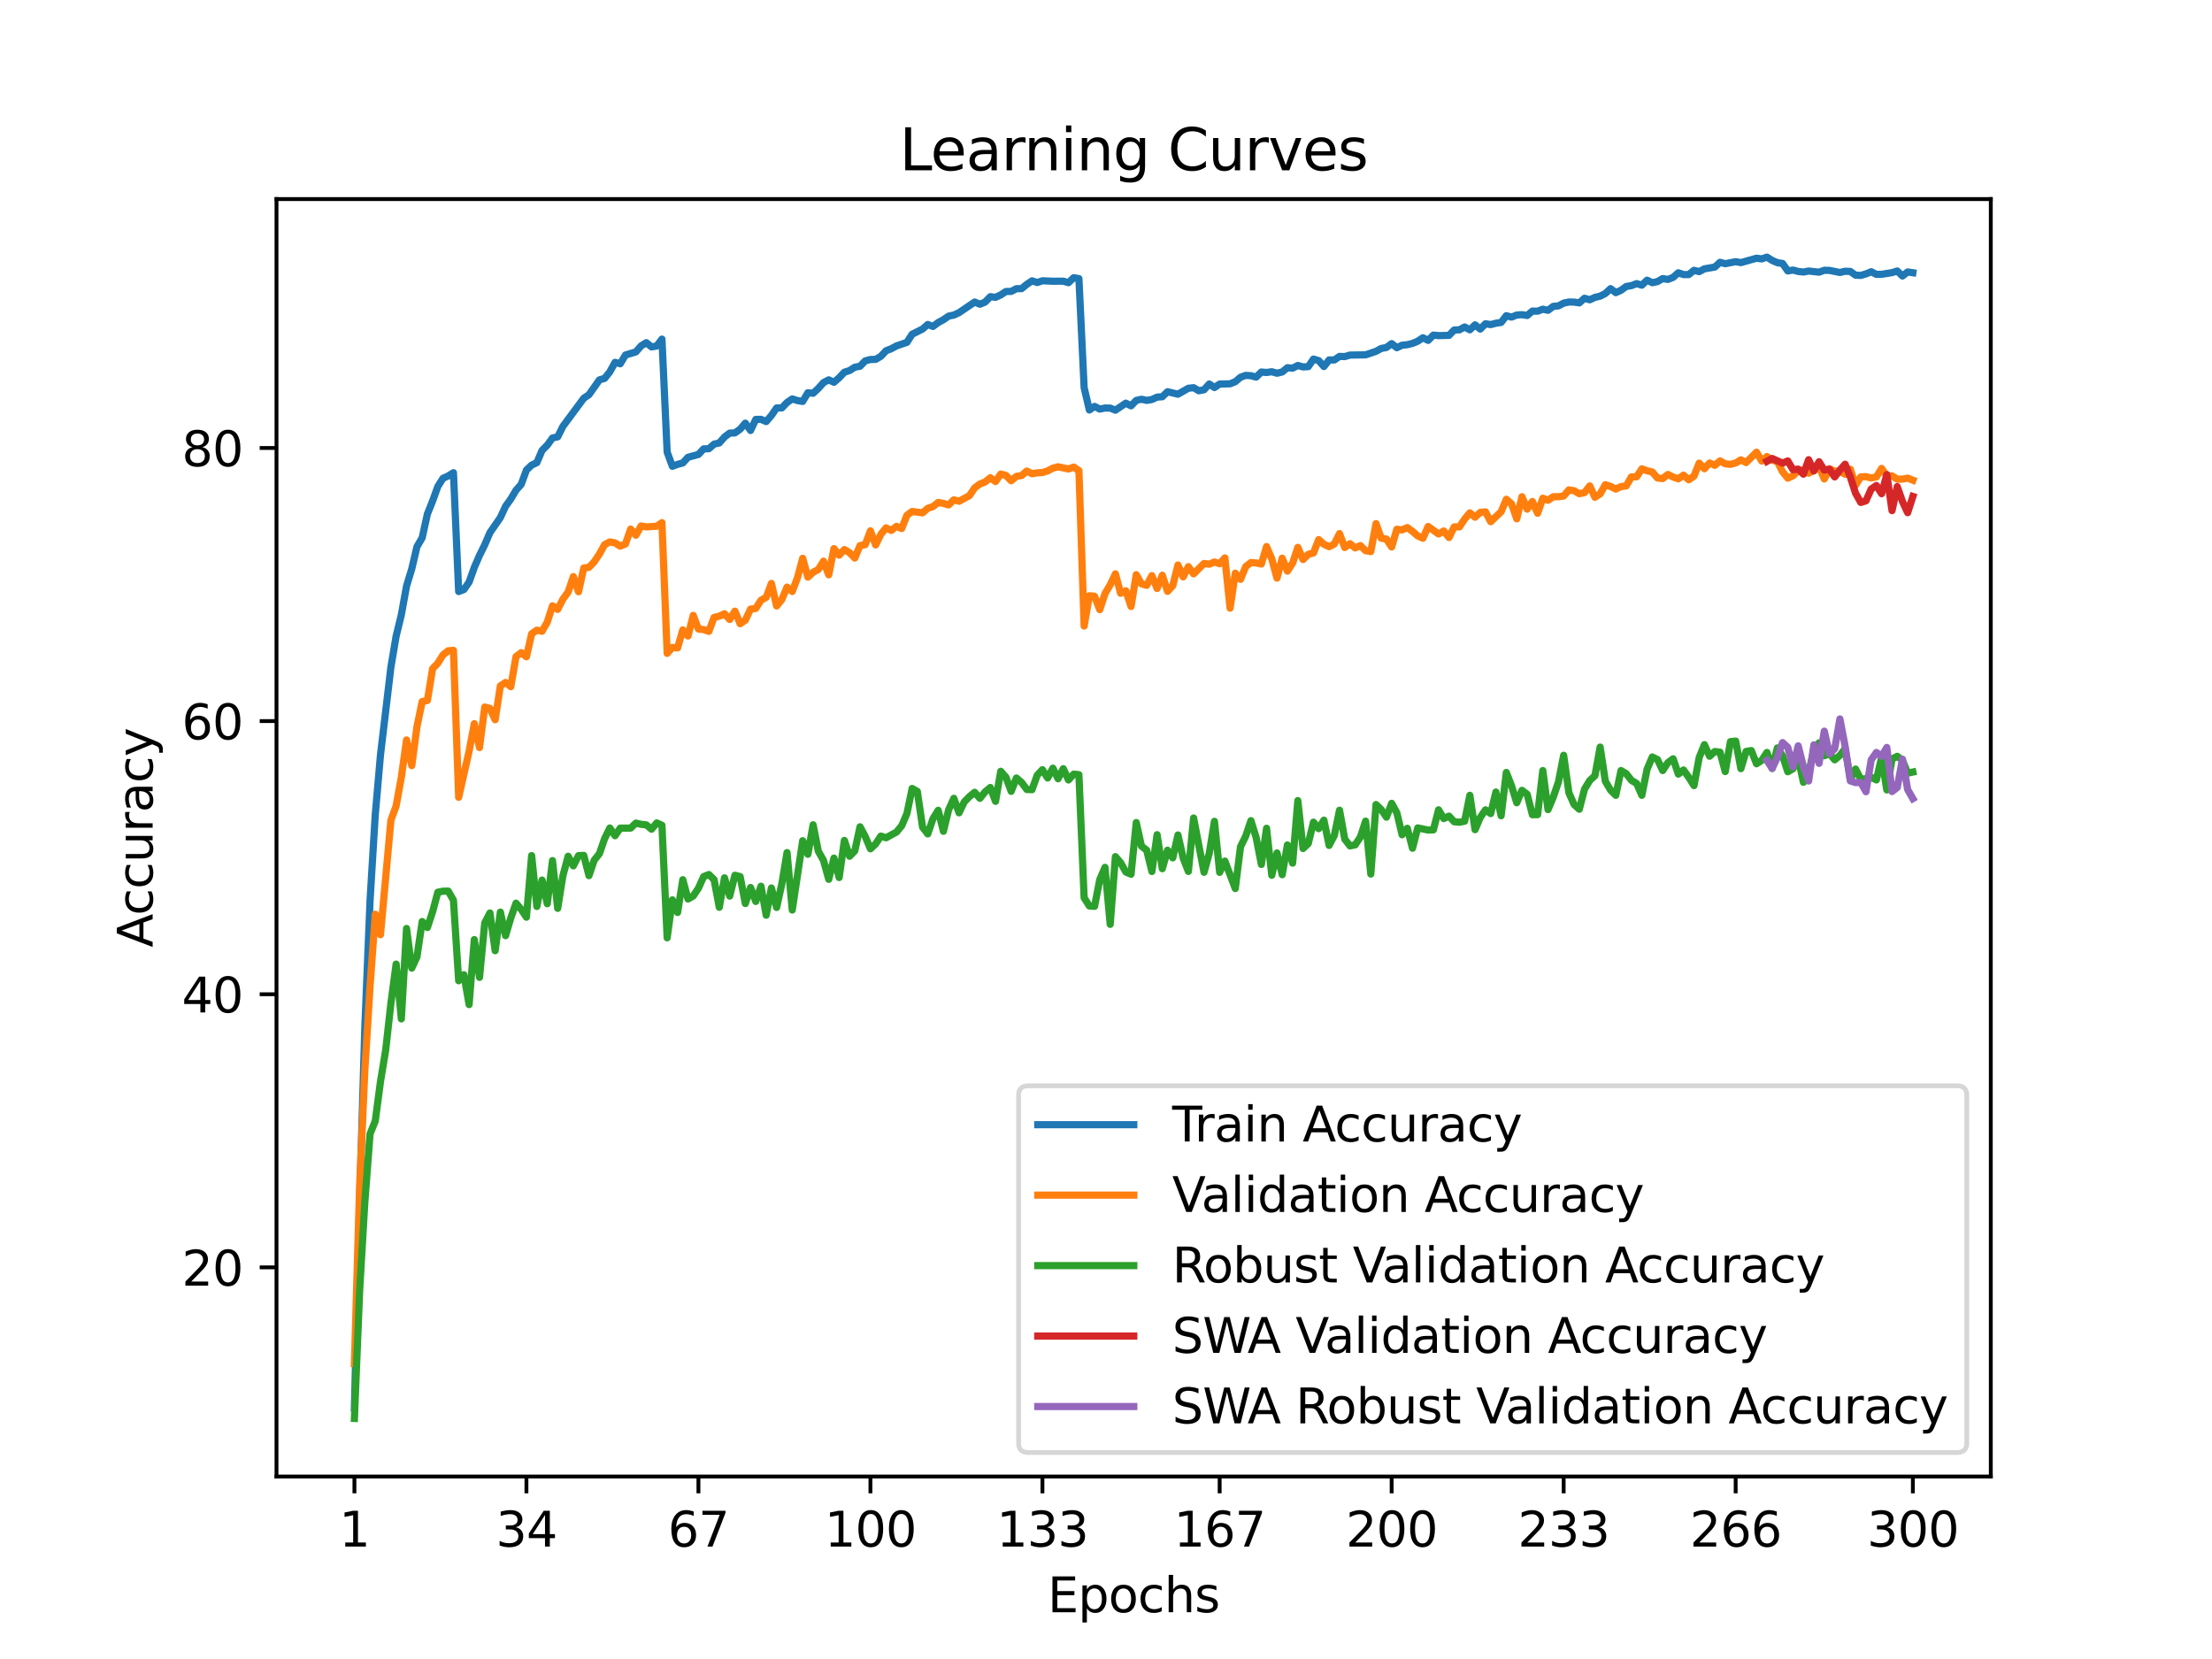 <?xml version="1.0" encoding="utf-8" standalone="no"?>
<!DOCTYPE svg PUBLIC "-//W3C//DTD SVG 1.1//EN"
  "http://www.w3.org/Graphics/SVG/1.1/DTD/svg11.dtd">
<svg xmlns:xlink="http://www.w3.org/1999/xlink" width="460.8pt" height="345.6pt" viewBox="0 0 460.8 345.6" xmlns="http://www.w3.org/2000/svg" version="1.1">
 <defs>
  <style type="text/css">*{stroke-linejoin: round; stroke-linecap: butt}</style>
 </defs>
 <g id="figure_1">
  <g id="patch_1">
   <path d="M 0 345.6 
L 460.8 345.6 
L 460.8 0 
L 0 0 
z
" style="fill: #ffffff"/>
  </g>
  <g id="axes_1">
   <g id="patch_2">
    <path d="M 57.6 307.584 
L 414.72 307.584 
L 414.72 41.472 
L 57.6 41.472 
z
" style="fill: #ffffff"/>
   </g>
   <g id="matplotlib.axis_1">
    <g id="xtick_1">
     <g id="line2d_1">
      <defs>
       <path id="mdca60a193f" d="M 0 0 
L 0 3.5 
" style="stroke: #000000; stroke-width: 0.8"/>
      </defs>
      <g>
       <use xlink:href="#mdca60a193f" x="73.833" y="307.584" style="stroke: #000000; stroke-width: 0.8"/>
      </g>
     </g>
     <g id="text_1">
      <!-- 1 -->
      <g transform="translate(70.651 322.182) scale(0.1 -0.1)">
       <defs>
        <path id="DejaVuSans-31" d="M 794 531 
L 1825 531 
L 1825 4091 
L 703 3866 
L 703 4441 
L 1819 4666 
L 2450 4666 
L 2450 531 
L 3481 531 
L 3481 0 
L 794 0 
L 794 531 
z
" transform="scale(0.016)"/>
       </defs>
       <use xlink:href="#DejaVuSans-31"/>
      </g>
     </g>
    </g>
    <g id="xtick_2">
     <g id="line2d_2">
      <g>
       <use xlink:href="#mdca60a193f" x="109.664" y="307.584" style="stroke: #000000; stroke-width: 0.8"/>
      </g>
     </g>
     <g id="text_2">
      <!-- 34 -->
      <g transform="translate(103.302 322.182) scale(0.1 -0.1)">
       <defs>
        <path id="DejaVuSans-33" d="M 2597 2516 
Q 3050 2419 3304 2112 
Q 3559 1806 3559 1356 
Q 3559 666 3084 287 
Q 2609 -91 1734 -91 
Q 1441 -91 1130 -33 
Q 819 25 488 141 
L 488 750 
Q 750 597 1062 519 
Q 1375 441 1716 441 
Q 2309 441 2620 675 
Q 2931 909 2931 1356 
Q 2931 1769 2642 2001 
Q 2353 2234 1838 2234 
L 1294 2234 
L 1294 2753 
L 1863 2753 
Q 2328 2753 2575 2939 
Q 2822 3125 2822 3475 
Q 2822 3834 2567 4026 
Q 2313 4219 1838 4219 
Q 1578 4219 1281 4162 
Q 984 4106 628 3988 
L 628 4550 
Q 988 4650 1302 4700 
Q 1616 4750 1894 4750 
Q 2613 4750 3031 4423 
Q 3450 4097 3450 3541 
Q 3450 3153 3228 2886 
Q 3006 2619 2597 2516 
z
" transform="scale(0.016)"/>
        <path id="DejaVuSans-34" d="M 2419 4116 
L 825 1625 
L 2419 1625 
L 2419 4116 
z
M 2253 4666 
L 3047 4666 
L 3047 1625 
L 3713 1625 
L 3713 1100 
L 3047 1100 
L 3047 0 
L 2419 0 
L 2419 1100 
L 313 1100 
L 313 1709 
L 2253 4666 
z
" transform="scale(0.016)"/>
       </defs>
       <use xlink:href="#DejaVuSans-33"/>
       <use xlink:href="#DejaVuSans-34" x="63.623"/>
      </g>
     </g>
    </g>
    <g id="xtick_3">
     <g id="line2d_3">
      <g>
       <use xlink:href="#mdca60a193f" x="145.496" y="307.584" style="stroke: #000000; stroke-width: 0.8"/>
      </g>
     </g>
     <g id="text_3">
      <!-- 67 -->
      <g transform="translate(139.133 322.182) scale(0.1 -0.1)">
       <defs>
        <path id="DejaVuSans-36" d="M 2113 2584 
Q 1688 2584 1439 2293 
Q 1191 2003 1191 1497 
Q 1191 994 1439 701 
Q 1688 409 2113 409 
Q 2538 409 2786 701 
Q 3034 994 3034 1497 
Q 3034 2003 2786 2293 
Q 2538 2584 2113 2584 
z
M 3366 4563 
L 3366 3988 
Q 3128 4100 2886 4159 
Q 2644 4219 2406 4219 
Q 1781 4219 1451 3797 
Q 1122 3375 1075 2522 
Q 1259 2794 1537 2939 
Q 1816 3084 2150 3084 
Q 2853 3084 3261 2657 
Q 3669 2231 3669 1497 
Q 3669 778 3244 343 
Q 2819 -91 2113 -91 
Q 1303 -91 875 529 
Q 447 1150 447 2328 
Q 447 3434 972 4092 
Q 1497 4750 2381 4750 
Q 2619 4750 2861 4703 
Q 3103 4656 3366 4563 
z
" transform="scale(0.016)"/>
        <path id="DejaVuSans-37" d="M 525 4666 
L 3525 4666 
L 3525 4397 
L 1831 0 
L 1172 0 
L 2766 4134 
L 525 4134 
L 525 4666 
z
" transform="scale(0.016)"/>
       </defs>
       <use xlink:href="#DejaVuSans-36"/>
       <use xlink:href="#DejaVuSans-37" x="63.623"/>
      </g>
     </g>
    </g>
    <g id="xtick_4">
     <g id="line2d_4">
      <g>
       <use xlink:href="#mdca60a193f" x="181.327" y="307.584" style="stroke: #000000; stroke-width: 0.8"/>
      </g>
     </g>
     <g id="text_4">
      <!-- 100 -->
      <g transform="translate(171.783 322.182) scale(0.1 -0.1)">
       <defs>
        <path id="DejaVuSans-30" d="M 2034 4250 
Q 1547 4250 1301 3770 
Q 1056 3291 1056 2328 
Q 1056 1369 1301 889 
Q 1547 409 2034 409 
Q 2525 409 2770 889 
Q 3016 1369 3016 2328 
Q 3016 3291 2770 3770 
Q 2525 4250 2034 4250 
z
M 2034 4750 
Q 2819 4750 3233 4129 
Q 3647 3509 3647 2328 
Q 3647 1150 3233 529 
Q 2819 -91 2034 -91 
Q 1250 -91 836 529 
Q 422 1150 422 2328 
Q 422 3509 836 4129 
Q 1250 4750 2034 4750 
z
" transform="scale(0.016)"/>
       </defs>
       <use xlink:href="#DejaVuSans-31"/>
       <use xlink:href="#DejaVuSans-30" x="63.623"/>
       <use xlink:href="#DejaVuSans-30" x="127.246"/>
      </g>
     </g>
    </g>
    <g id="xtick_5">
     <g id="line2d_5">
      <g>
       <use xlink:href="#mdca60a193f" x="217.158" y="307.584" style="stroke: #000000; stroke-width: 0.8"/>
      </g>
     </g>
     <g id="text_5">
      <!-- 133 -->
      <g transform="translate(207.615 322.182) scale(0.1 -0.1)">
       <use xlink:href="#DejaVuSans-31"/>
       <use xlink:href="#DejaVuSans-33" x="63.623"/>
       <use xlink:href="#DejaVuSans-33" x="127.246"/>
      </g>
     </g>
    </g>
    <g id="xtick_6">
     <g id="line2d_6">
      <g>
       <use xlink:href="#mdca60a193f" x="254.076" y="307.584" style="stroke: #000000; stroke-width: 0.8"/>
      </g>
     </g>
     <g id="text_6">
      <!-- 167 -->
      <g transform="translate(244.532 322.182) scale(0.1 -0.1)">
       <use xlink:href="#DejaVuSans-31"/>
       <use xlink:href="#DejaVuSans-36" x="63.623"/>
       <use xlink:href="#DejaVuSans-37" x="127.246"/>
      </g>
     </g>
    </g>
    <g id="xtick_7">
     <g id="line2d_7">
      <g>
       <use xlink:href="#mdca60a193f" x="289.907" y="307.584" style="stroke: #000000; stroke-width: 0.8"/>
      </g>
     </g>
     <g id="text_7">
      <!-- 200 -->
      <g transform="translate(280.363 322.182) scale(0.1 -0.1)">
       <defs>
        <path id="DejaVuSans-32" d="M 1228 531 
L 3431 531 
L 3431 0 
L 469 0 
L 469 531 
Q 828 903 1448 1529 
Q 2069 2156 2228 2338 
Q 2531 2678 2651 2914 
Q 2772 3150 2772 3378 
Q 2772 3750 2511 3984 
Q 2250 4219 1831 4219 
Q 1534 4219 1204 4116 
Q 875 4013 500 3803 
L 500 4441 
Q 881 4594 1212 4672 
Q 1544 4750 1819 4750 
Q 2544 4750 2975 4387 
Q 3406 4025 3406 3419 
Q 3406 3131 3298 2873 
Q 3191 2616 2906 2266 
Q 2828 2175 2409 1742 
Q 1991 1309 1228 531 
z
" transform="scale(0.016)"/>
       </defs>
       <use xlink:href="#DejaVuSans-32"/>
       <use xlink:href="#DejaVuSans-30" x="63.623"/>
       <use xlink:href="#DejaVuSans-30" x="127.246"/>
      </g>
     </g>
    </g>
    <g id="xtick_8">
     <g id="line2d_8">
      <g>
       <use xlink:href="#mdca60a193f" x="325.739" y="307.584" style="stroke: #000000; stroke-width: 0.8"/>
      </g>
     </g>
     <g id="text_8">
      <!-- 233 -->
      <g transform="translate(316.195 322.182) scale(0.1 -0.1)">
       <use xlink:href="#DejaVuSans-32"/>
       <use xlink:href="#DejaVuSans-33" x="63.623"/>
       <use xlink:href="#DejaVuSans-33" x="127.246"/>
      </g>
     </g>
    </g>
    <g id="xtick_9">
     <g id="line2d_9">
      <g>
       <use xlink:href="#mdca60a193f" x="361.57" y="307.584" style="stroke: #000000; stroke-width: 0.8"/>
      </g>
     </g>
     <g id="text_9">
      <!-- 266 -->
      <g transform="translate(352.026 322.182) scale(0.1 -0.1)">
       <use xlink:href="#DejaVuSans-32"/>
       <use xlink:href="#DejaVuSans-36" x="63.623"/>
       <use xlink:href="#DejaVuSans-36" x="127.246"/>
      </g>
     </g>
    </g>
    <g id="xtick_10">
     <g id="line2d_10">
      <g>
       <use xlink:href="#mdca60a193f" x="398.487" y="307.584" style="stroke: #000000; stroke-width: 0.8"/>
      </g>
     </g>
     <g id="text_10">
      <!-- 300 -->
      <g transform="translate(388.944 322.182) scale(0.1 -0.1)">
       <use xlink:href="#DejaVuSans-33"/>
       <use xlink:href="#DejaVuSans-30" x="63.623"/>
       <use xlink:href="#DejaVuSans-30" x="127.246"/>
      </g>
     </g>
    </g>
    <g id="text_11">
     <!-- Epochs -->
     <g transform="translate(218.244 335.861) scale(0.1 -0.1)">
      <defs>
       <path id="DejaVuSans-45" d="M 628 4666 
L 3578 4666 
L 3578 4134 
L 1259 4134 
L 1259 2753 
L 3481 2753 
L 3481 2222 
L 1259 2222 
L 1259 531 
L 3634 531 
L 3634 0 
L 628 0 
L 628 4666 
z
" transform="scale(0.016)"/>
       <path id="DejaVuSans-70" d="M 1159 525 
L 1159 -1331 
L 581 -1331 
L 581 3500 
L 1159 3500 
L 1159 2969 
Q 1341 3281 1617 3432 
Q 1894 3584 2278 3584 
Q 2916 3584 3314 3078 
Q 3713 2572 3713 1747 
Q 3713 922 3314 415 
Q 2916 -91 2278 -91 
Q 1894 -91 1617 61 
Q 1341 213 1159 525 
z
M 3116 1747 
Q 3116 2381 2855 2742 
Q 2594 3103 2138 3103 
Q 1681 3103 1420 2742 
Q 1159 2381 1159 1747 
Q 1159 1113 1420 752 
Q 1681 391 2138 391 
Q 2594 391 2855 752 
Q 3116 1113 3116 1747 
z
" transform="scale(0.016)"/>
       <path id="DejaVuSans-6f" d="M 1959 3097 
Q 1497 3097 1228 2736 
Q 959 2375 959 1747 
Q 959 1119 1226 758 
Q 1494 397 1959 397 
Q 2419 397 2687 759 
Q 2956 1122 2956 1747 
Q 2956 2369 2687 2733 
Q 2419 3097 1959 3097 
z
M 1959 3584 
Q 2709 3584 3137 3096 
Q 3566 2609 3566 1747 
Q 3566 888 3137 398 
Q 2709 -91 1959 -91 
Q 1206 -91 779 398 
Q 353 888 353 1747 
Q 353 2609 779 3096 
Q 1206 3584 1959 3584 
z
" transform="scale(0.016)"/>
       <path id="DejaVuSans-63" d="M 3122 3366 
L 3122 2828 
Q 2878 2963 2633 3030 
Q 2388 3097 2138 3097 
Q 1578 3097 1268 2742 
Q 959 2388 959 1747 
Q 959 1106 1268 751 
Q 1578 397 2138 397 
Q 2388 397 2633 464 
Q 2878 531 3122 666 
L 3122 134 
Q 2881 22 2623 -34 
Q 2366 -91 2075 -91 
Q 1284 -91 818 406 
Q 353 903 353 1747 
Q 353 2603 823 3093 
Q 1294 3584 2113 3584 
Q 2378 3584 2631 3529 
Q 2884 3475 3122 3366 
z
" transform="scale(0.016)"/>
       <path id="DejaVuSans-68" d="M 3513 2113 
L 3513 0 
L 2938 0 
L 2938 2094 
Q 2938 2591 2744 2837 
Q 2550 3084 2163 3084 
Q 1697 3084 1428 2787 
Q 1159 2491 1159 1978 
L 1159 0 
L 581 0 
L 581 4863 
L 1159 4863 
L 1159 2956 
Q 1366 3272 1645 3428 
Q 1925 3584 2291 3584 
Q 2894 3584 3203 3211 
Q 3513 2838 3513 2113 
z
" transform="scale(0.016)"/>
       <path id="DejaVuSans-73" d="M 2834 3397 
L 2834 2853 
Q 2591 2978 2328 3040 
Q 2066 3103 1784 3103 
Q 1356 3103 1142 2972 
Q 928 2841 928 2578 
Q 928 2378 1081 2264 
Q 1234 2150 1697 2047 
L 1894 2003 
Q 2506 1872 2764 1633 
Q 3022 1394 3022 966 
Q 3022 478 2636 193 
Q 2250 -91 1575 -91 
Q 1294 -91 989 -36 
Q 684 19 347 128 
L 347 722 
Q 666 556 975 473 
Q 1284 391 1588 391 
Q 1994 391 2212 530 
Q 2431 669 2431 922 
Q 2431 1156 2273 1281 
Q 2116 1406 1581 1522 
L 1381 1569 
Q 847 1681 609 1914 
Q 372 2147 372 2553 
Q 372 3047 722 3315 
Q 1072 3584 1716 3584 
Q 2034 3584 2315 3537 
Q 2597 3491 2834 3397 
z
" transform="scale(0.016)"/>
      </defs>
      <use xlink:href="#DejaVuSans-45"/>
      <use xlink:href="#DejaVuSans-70" x="63.184"/>
      <use xlink:href="#DejaVuSans-6f" x="126.66"/>
      <use xlink:href="#DejaVuSans-63" x="187.842"/>
      <use xlink:href="#DejaVuSans-68" x="242.822"/>
      <use xlink:href="#DejaVuSans-73" x="306.201"/>
     </g>
    </g>
   </g>
   <g id="matplotlib.axis_2">
    <g id="ytick_1">
     <g id="line2d_11">
      <defs>
       <path id="mc378739494" d="M 0 0 
L -3.5 0 
" style="stroke: #000000; stroke-width: 0.8"/>
      </defs>
      <g>
       <use xlink:href="#mc378739494" x="57.6" y="264.017" style="stroke: #000000; stroke-width: 0.8"/>
      </g>
     </g>
     <g id="text_12">
      <!-- 20 -->
      <g transform="translate(37.875 267.816) scale(0.1 -0.1)">
       <use xlink:href="#DejaVuSans-32"/>
       <use xlink:href="#DejaVuSans-30" x="63.623"/>
      </g>
     </g>
    </g>
    <g id="ytick_2">
     <g id="line2d_12">
      <g>
       <use xlink:href="#mc378739494" x="57.6" y="207.117" style="stroke: #000000; stroke-width: 0.8"/>
      </g>
     </g>
     <g id="text_13">
      <!-- 40 -->
      <g transform="translate(37.875 210.916) scale(0.1 -0.1)">
       <use xlink:href="#DejaVuSans-34"/>
       <use xlink:href="#DejaVuSans-30" x="63.623"/>
      </g>
     </g>
    </g>
    <g id="ytick_3">
     <g id="line2d_13">
      <g>
       <use xlink:href="#mc378739494" x="57.6" y="150.218" style="stroke: #000000; stroke-width: 0.8"/>
      </g>
     </g>
     <g id="text_14">
      <!-- 60 -->
      <g transform="translate(37.875 154.017) scale(0.1 -0.1)">
       <use xlink:href="#DejaVuSans-36"/>
       <use xlink:href="#DejaVuSans-30" x="63.623"/>
      </g>
     </g>
    </g>
    <g id="ytick_4">
     <g id="line2d_14">
      <g>
       <use xlink:href="#mc378739494" x="57.6" y="93.318" style="stroke: #000000; stroke-width: 0.8"/>
      </g>
     </g>
     <g id="text_15">
      <!-- 80 -->
      <g transform="translate(37.875 97.117) scale(0.1 -0.1)">
       <defs>
        <path id="DejaVuSans-38" d="M 2034 2216 
Q 1584 2216 1326 1975 
Q 1069 1734 1069 1313 
Q 1069 891 1326 650 
Q 1584 409 2034 409 
Q 2484 409 2743 651 
Q 3003 894 3003 1313 
Q 3003 1734 2745 1975 
Q 2488 2216 2034 2216 
z
M 1403 2484 
Q 997 2584 770 2862 
Q 544 3141 544 3541 
Q 544 4100 942 4425 
Q 1341 4750 2034 4750 
Q 2731 4750 3128 4425 
Q 3525 4100 3525 3541 
Q 3525 3141 3298 2862 
Q 3072 2584 2669 2484 
Q 3125 2378 3379 2068 
Q 3634 1759 3634 1313 
Q 3634 634 3220 271 
Q 2806 -91 2034 -91 
Q 1263 -91 848 271 
Q 434 634 434 1313 
Q 434 1759 690 2068 
Q 947 2378 1403 2484 
z
M 1172 3481 
Q 1172 3119 1398 2916 
Q 1625 2713 2034 2713 
Q 2441 2713 2670 2916 
Q 2900 3119 2900 3481 
Q 2900 3844 2670 4047 
Q 2441 4250 2034 4250 
Q 1625 4250 1398 4047 
Q 1172 3844 1172 3481 
z
" transform="scale(0.016)"/>
       </defs>
       <use xlink:href="#DejaVuSans-38"/>
       <use xlink:href="#DejaVuSans-30" x="63.623"/>
      </g>
     </g>
    </g>
    <g id="text_16">
     <!-- Accuracy -->
     <g transform="translate(31.795 197.356) rotate(-90) scale(0.1 -0.1)">
      <defs>
       <path id="DejaVuSans-41" d="M 2188 4044 
L 1331 1722 
L 3047 1722 
L 2188 4044 
z
M 1831 4666 
L 2547 4666 
L 4325 0 
L 3669 0 
L 3244 1197 
L 1141 1197 
L 716 0 
L 50 0 
L 1831 4666 
z
" transform="scale(0.016)"/>
       <path id="DejaVuSans-75" d="M 544 1381 
L 544 3500 
L 1119 3500 
L 1119 1403 
Q 1119 906 1312 657 
Q 1506 409 1894 409 
Q 2359 409 2629 706 
Q 2900 1003 2900 1516 
L 2900 3500 
L 3475 3500 
L 3475 0 
L 2900 0 
L 2900 538 
Q 2691 219 2414 64 
Q 2138 -91 1772 -91 
Q 1169 -91 856 284 
Q 544 659 544 1381 
z
M 1991 3584 
L 1991 3584 
z
" transform="scale(0.016)"/>
       <path id="DejaVuSans-72" d="M 2631 2963 
Q 2534 3019 2420 3045 
Q 2306 3072 2169 3072 
Q 1681 3072 1420 2755 
Q 1159 2438 1159 1844 
L 1159 0 
L 581 0 
L 581 3500 
L 1159 3500 
L 1159 2956 
Q 1341 3275 1631 3429 
Q 1922 3584 2338 3584 
Q 2397 3584 2469 3576 
Q 2541 3569 2628 3553 
L 2631 2963 
z
" transform="scale(0.016)"/>
       <path id="DejaVuSans-61" d="M 2194 1759 
Q 1497 1759 1228 1600 
Q 959 1441 959 1056 
Q 959 750 1161 570 
Q 1363 391 1709 391 
Q 2188 391 2477 730 
Q 2766 1069 2766 1631 
L 2766 1759 
L 2194 1759 
z
M 3341 1997 
L 3341 0 
L 2766 0 
L 2766 531 
Q 2569 213 2275 61 
Q 1981 -91 1556 -91 
Q 1019 -91 701 211 
Q 384 513 384 1019 
Q 384 1609 779 1909 
Q 1175 2209 1959 2209 
L 2766 2209 
L 2766 2266 
Q 2766 2663 2505 2880 
Q 2244 3097 1772 3097 
Q 1472 3097 1187 3025 
Q 903 2953 641 2809 
L 641 3341 
Q 956 3463 1253 3523 
Q 1550 3584 1831 3584 
Q 2591 3584 2966 3190 
Q 3341 2797 3341 1997 
z
" transform="scale(0.016)"/>
       <path id="DejaVuSans-79" d="M 2059 -325 
Q 1816 -950 1584 -1140 
Q 1353 -1331 966 -1331 
L 506 -1331 
L 506 -850 
L 844 -850 
Q 1081 -850 1212 -737 
Q 1344 -625 1503 -206 
L 1606 56 
L 191 3500 
L 800 3500 
L 1894 763 
L 2988 3500 
L 3597 3500 
L 2059 -325 
z
" transform="scale(0.016)"/>
      </defs>
      <use xlink:href="#DejaVuSans-41"/>
      <use xlink:href="#DejaVuSans-63" x="66.658"/>
      <use xlink:href="#DejaVuSans-63" x="121.639"/>
      <use xlink:href="#DejaVuSans-75" x="176.619"/>
      <use xlink:href="#DejaVuSans-72" x="239.998"/>
      <use xlink:href="#DejaVuSans-61" x="281.111"/>
      <use xlink:href="#DejaVuSans-63" x="342.391"/>
      <use xlink:href="#DejaVuSans-79" x="397.371"/>
     </g>
    </g>
   </g>
   <g id="line2d_15">
    <path d="M 73.833 293.263 
L 74.919 250.281 
L 76.004 213.951 
L 77.09 187.561 
L 78.176 169.683 
L 79.262 157.262 
L 81.433 138.974 
L 82.519 132.528 
L 83.605 128.084 
L 84.691 122.081 
L 85.777 118.507 
L 86.862 113.887 
L 87.948 112.015 
L 89.034 107.076 
L 90.12 104.368 
L 91.206 101.341 
L 92.291 99.634 
L 93.377 99.145 
L 94.463 98.467 
L 95.549 123.224 
L 96.635 122.815 
L 97.72 121.267 
L 98.806 118.206 
L 99.892 115.691 
L 100.978 113.495 
L 102.064 110.957 
L 104.235 107.816 
L 105.321 105.46 
L 106.407 103.953 
L 107.493 102.126 
L 108.578 100.897 
L 109.664 97.927 
L 110.75 96.891 
L 111.836 96.374 
L 112.922 93.819 
L 114.007 92.738 
L 115.093 91.236 
L 116.179 90.997 
L 117.265 88.823 
L 121.608 82.962 
L 122.694 82.223 
L 124.865 79.139 
L 125.951 78.826 
L 127.037 77.466 
L 128.123 75.486 
L 129.209 75.782 
L 130.294 73.955 
L 132.466 73.306 
L 133.552 72.055 
L 134.638 71.383 
L 135.723 72.265 
L 136.809 72.077 
L 137.895 70.644 
L 138.981 94.183 
L 140.067 97.142 
L 141.152 96.732 
L 142.238 96.442 
L 143.324 95.258 
L 145.496 94.667 
L 146.581 93.506 
L 147.667 93.477 
L 148.753 92.521 
L 149.839 92.277 
L 150.925 91.036 
L 152.01 90.223 
L 153.096 90.183 
L 154.182 89.409 
L 155.268 88.152 
L 156.354 89.676 
L 157.439 87.372 
L 158.525 87.355 
L 159.611 87.822 
L 160.697 86.553 
L 161.783 84.982 
L 162.868 84.982 
L 163.954 83.844 
L 165.04 83.099 
L 166.126 83.446 
L 167.212 83.628 
L 168.297 81.813 
L 169.383 81.927 
L 170.469 80.914 
L 171.555 79.696 
L 172.641 79.127 
L 173.726 79.634 
L 174.812 78.689 
L 175.898 77.54 
L 176.984 77.193 
L 178.07 76.493 
L 179.155 76.299 
L 180.241 75.178 
L 181.327 74.888 
L 182.413 74.865 
L 183.499 74.228 
L 184.584 73.067 
L 185.67 72.646 
L 186.756 72.06 
L 188.928 71.321 
L 190.013 69.631 
L 192.185 68.544 
L 193.271 67.594 
L 194.357 68.003 
L 195.442 67.19 
L 196.528 66.604 
L 197.614 65.853 
L 198.7 65.636 
L 199.786 65.13 
L 203.043 62.922 
L 204.129 63.377 
L 205.215 62.928 
L 206.3 61.807 
L 207.386 61.932 
L 208.472 61.443 
L 209.558 60.72 
L 210.644 60.709 
L 211.729 60.146 
L 212.815 60.129 
L 213.901 59.235 
L 214.987 58.501 
L 216.073 58.854 
L 217.158 58.49 
L 219.33 58.587 
L 221.502 58.575 
L 222.587 58.888 
L 223.673 57.853 
L 224.759 58.04 
L 225.845 80.749 
L 226.931 85.409 
L 228.016 84.658 
L 229.102 85.221 
L 230.188 84.999 
L 231.274 85.011 
L 232.36 85.449 
L 234.531 83.986 
L 235.617 84.544 
L 236.703 83.412 
L 237.789 83.167 
L 238.875 83.412 
L 239.96 83.23 
L 241.046 82.723 
L 242.132 82.649 
L 243.218 81.602 
L 245.389 82.12 
L 247.561 80.88 
L 248.647 80.76 
L 249.733 81.403 
L 250.818 81.198 
L 251.904 79.992 
L 252.99 80.732 
L 254.076 80.004 
L 256.247 79.952 
L 257.333 79.514 
L 258.419 78.592 
L 259.505 78.194 
L 260.591 78.268 
L 261.676 78.558 
L 262.762 77.5 
L 263.848 77.597 
L 264.934 77.437 
L 266.02 77.75 
L 267.105 77.489 
L 268.191 76.601 
L 269.277 76.698 
L 270.363 76.134 
L 271.449 76.436 
L 272.534 76.379 
L 273.62 74.803 
L 274.706 75.122 
L 275.792 76.356 
L 276.878 74.979 
L 277.963 74.991 
L 279.049 74.245 
L 280.135 74.285 
L 281.221 73.966 
L 284.478 73.921 
L 286.65 73.187 
L 287.736 72.59 
L 288.821 72.39 
L 289.907 71.582 
L 290.993 72.436 
L 292.079 71.912 
L 293.165 71.81 
L 294.25 71.537 
L 295.336 71.087 
L 296.422 70.359 
L 297.508 70.911 
L 298.594 69.807 
L 299.679 69.915 
L 301.851 69.864 
L 302.937 68.743 
L 304.023 68.709 
L 305.108 68.112 
L 306.194 68.709 
L 307.28 67.673 
L 308.366 68.555 
L 309.452 67.446 
L 310.537 67.622 
L 311.623 67.332 
L 312.709 67.173 
L 313.795 65.767 
L 314.881 66.057 
L 315.966 65.625 
L 317.052 65.551 
L 318.138 65.722 
L 319.224 64.8 
L 320.31 64.828 
L 321.395 64.413 
L 322.481 64.641 
L 323.567 63.821 
L 324.653 63.725 
L 325.739 63.144 
L 326.824 62.917 
L 327.91 62.928 
L 328.996 63.099 
L 330.082 62.131 
L 331.168 62.45 
L 332.253 61.949 
L 333.339 61.699 
L 334.425 61.141 
L 335.511 60.129 
L 336.597 60.965 
L 337.682 60.47 
L 338.768 59.685 
L 339.854 59.497 
L 340.94 59.082 
L 342.026 59.406 
L 343.111 58.365 
L 344.197 58.894 
L 345.283 58.661 
L 346.369 58.029 
L 347.455 58.211 
L 348.54 57.784 
L 349.626 56.823 
L 350.712 57.198 
L 351.798 57.198 
L 352.884 56.316 
L 353.969 56.584 
L 355.055 56.003 
L 357.227 55.633 
L 358.313 54.643 
L 359.398 54.934 
L 361.57 54.513 
L 362.656 54.706 
L 365.913 53.79 
L 366.999 53.932 
L 368.085 53.568 
L 369.171 54.251 
L 370.256 54.723 
L 371.342 54.888 
L 372.428 56.441 
L 373.514 56.254 
L 374.6 56.55 
L 375.685 56.669 
L 376.771 56.458 
L 378.943 56.703 
L 380.029 56.305 
L 381.114 56.328 
L 383.286 56.766 
L 384.372 56.504 
L 385.458 56.55 
L 386.543 57.323 
L 387.629 57.375 
L 388.715 57.056 
L 389.801 56.606 
L 390.887 57.158 
L 391.972 57.147 
L 394.144 56.794 
L 395.23 56.453 
L 396.316 57.494 
L 397.401 56.652 
L 398.487 56.817 
L 398.487 56.817 
" clip-path="url(#p8459555eb2)" style="fill: none; stroke: #1f77b4; stroke-width: 1.5; stroke-linecap: square"/>
   </g>
   <g id="line2d_16">
    <path d="M 73.833 284.074 
L 74.919 247.032 
L 76.004 222.935 
L 77.09 205.467 
L 78.176 190.446 
L 79.262 194.713 
L 81.433 170.872 
L 82.519 167.913 
L 83.605 161.91 
L 84.691 154.144 
L 85.777 159.492 
L 86.862 151.384 
L 87.948 146.149 
L 89.034 145.922 
L 90.12 139.293 
L 91.206 138.155 
L 92.291 136.419 
L 93.377 135.566 
L 94.463 135.481 
L 95.549 166.093 
L 97.72 156.505 
L 98.806 150.758 
L 99.892 155.737 
L 100.978 147.287 
L 102.064 147.572 
L 103.149 149.933 
L 104.235 142.878 
L 105.321 142.166 
L 106.407 143.048 
L 107.493 136.789 
L 108.578 135.964 
L 109.664 136.818 
L 110.75 132.038 
L 111.836 131.27 
L 112.922 131.498 
L 114.007 129.591 
L 115.093 126.206 
L 116.179 126.946 
L 117.265 124.812 
L 118.351 123.333 
L 119.436 120.118 
L 120.522 123.276 
L 121.608 118.325 
L 122.694 118.183 
L 123.78 117.045 
L 124.865 115.423 
L 125.951 113.46 
L 127.037 112.891 
L 128.123 113.091 
L 129.209 113.773 
L 130.294 113.318 
L 131.38 110.217 
L 132.466 111.497 
L 133.552 109.563 
L 134.638 109.762 
L 136.809 109.62 
L 137.895 108.88 
L 138.981 136.106 
L 140.067 134.883 
L 141.152 134.968 
L 142.238 131.213 
L 143.324 132.493 
L 144.41 128.197 
L 145.496 131.042 
L 146.581 131.156 
L 147.667 131.526 
L 148.753 128.624 
L 149.839 128.368 
L 150.925 127.856 
L 152.01 129.051 
L 153.096 127.316 
L 154.182 129.933 
L 155.268 129.193 
L 156.354 126.889 
L 157.439 126.747 
L 158.525 125.04 
L 159.611 124.442 
L 160.697 121.54 
L 161.783 126.234 
L 162.868 124.897 
L 163.954 122.308 
L 165.04 123.219 
L 166.126 120.345 
L 167.212 116.305 
L 168.297 120.232 
L 169.383 119.207 
L 170.469 118.638 
L 171.555 116.903 
L 172.641 119.748 
L 173.726 114.286 
L 174.812 115.651 
L 175.898 114.485 
L 176.984 115.139 
L 178.07 116.249 
L 179.155 113.66 
L 180.241 113.46 
L 181.327 110.587 
L 182.413 113.517 
L 183.499 111.298 
L 184.584 109.961 
L 185.67 110.502 
L 186.756 109.648 
L 187.842 110.103 
L 188.928 107.344 
L 190.013 106.547 
L 192.185 106.832 
L 193.271 105.893 
L 194.357 105.523 
L 195.442 104.669 
L 196.528 104.869 
L 197.614 105.182 
L 198.7 104.129 
L 199.786 104.413 
L 201.957 103.247 
L 203.043 101.625 
L 204.129 100.829 
L 205.215 100.402 
L 206.3 99.52 
L 207.386 100.317 
L 208.472 98.752 
L 209.558 99.036 
L 210.644 100.146 
L 211.729 99.236 
L 212.815 99.065 
L 213.901 98.126 
L 214.987 98.695 
L 216.073 98.496 
L 217.158 98.439 
L 218.244 98.098 
L 219.33 97.529 
L 220.416 97.244 
L 222.587 97.699 
L 223.673 97.301 
L 224.759 98.041 
L 225.845 130.417 
L 226.931 124.101 
L 228.016 124.214 
L 229.102 127.003 
L 230.188 123.674 
L 231.274 121.825 
L 232.36 119.549 
L 233.445 123.589 
L 234.531 123.076 
L 235.617 126.348 
L 236.703 119.719 
L 237.789 121.626 
L 238.875 121.938 
L 239.96 119.919 
L 241.046 122.593 
L 242.132 119.833 
L 243.218 123.19 
L 244.304 122.024 
L 245.389 117.699 
L 246.475 120.175 
L 247.561 118.041 
L 248.647 119.549 
L 250.818 117.387 
L 251.904 117.529 
L 252.99 117.074 
L 254.076 117.443 
L 255.162 116.22 
L 256.247 126.69 
L 257.333 119.406 
L 258.419 120.687 
L 259.505 118.041 
L 260.591 117.187 
L 261.676 117.273 
L 262.762 117.5 
L 263.848 113.859 
L 264.934 116.419 
L 266.02 120.431 
L 267.105 116.277 
L 268.191 118.98 
L 269.277 117.301 
L 270.363 114.029 
L 271.449 116.561 
L 272.534 115.48 
L 273.62 115.196 
L 274.706 112.408 
L 275.792 113.375 
L 276.878 113.887 
L 277.963 113.318 
L 279.049 111.156 
L 280.135 114.058 
L 281.221 113.261 
L 282.307 114.143 
L 283.392 113.66 
L 284.478 114.712 
L 285.564 114.911 
L 286.65 109.079 
L 287.736 112.123 
L 288.821 112.294 
L 289.907 113.944 
L 290.993 110.246 
L 292.079 110.388 
L 293.165 109.904 
L 294.25 110.701 
L 295.336 111.64 
L 296.422 112.123 
L 297.508 109.677 
L 299.679 111.241 
L 300.765 110.615 
L 301.851 111.981 
L 302.937 109.762 
L 304.023 109.762 
L 305.108 108.14 
L 306.194 106.832 
L 307.28 107.742 
L 308.366 106.746 
L 309.452 106.633 
L 310.537 108.681 
L 312.709 106.604 
L 313.795 104.015 
L 314.881 104.954 
L 315.966 108.083 
L 317.052 103.475 
L 318.138 106.064 
L 319.224 104.47 
L 320.31 106.917 
L 321.395 103.788 
L 322.481 104.214 
L 323.567 103.475 
L 324.653 103.475 
L 325.739 103.332 
L 326.824 102.052 
L 327.91 102.223 
L 328.996 102.849 
L 330.082 102.621 
L 331.168 101.227 
L 332.253 103.588 
L 333.339 102.877 
L 334.425 100.971 
L 335.511 101.341 
L 336.597 101.881 
L 337.682 101.369 
L 338.768 101.227 
L 339.854 99.349 
L 340.94 99.321 
L 342.026 97.671 
L 343.111 98.069 
L 344.197 98.325 
L 345.283 99.577 
L 346.369 99.691 
L 347.455 98.837 
L 348.54 99.378 
L 349.626 99.748 
L 350.712 98.98 
L 351.798 99.947 
L 352.884 99.179 
L 353.969 96.476 
L 355.055 97.642 
L 356.141 96.447 
L 357.227 96.931 
L 358.313 96.021 
L 359.398 96.618 
L 360.484 96.732 
L 361.57 96.447 
L 362.656 95.793 
L 363.742 96.362 
L 365.913 94.2 
L 366.999 96.049 
L 368.085 95.11 
L 369.171 95.85 
L 370.256 96.163 
L 371.342 98.268 
L 372.428 99.605 
L 373.514 99.122 
L 374.6 98.041 
L 375.685 97.898 
L 376.771 98.581 
L 377.857 98.041 
L 378.943 97.187 
L 380.029 99.776 
L 381.114 97.642 
L 382.2 98.154 
L 383.286 98.154 
L 384.372 98.809 
L 385.458 97.756 
L 386.543 101.085 
L 387.629 99.349 
L 388.715 99.292 
L 389.801 99.577 
L 390.887 99.349 
L 391.972 97.585 
L 393.058 99.179 
L 394.144 99.122 
L 395.23 99.833 
L 396.316 99.805 
L 397.401 99.605 
L 398.487 100.032 
L 398.487 100.032 
" clip-path="url(#p8459555eb2)" style="fill: none; stroke: #ff7f0e; stroke-width: 1.5; stroke-linecap: square"/>
   </g>
   <g id="line2d_17">
    <path d="M 73.833 295.488 
L 74.919 268.922 
L 76.004 250.38 
L 77.09 236.214 
L 78.176 233.507 
L 79.262 225.305 
L 80.348 218.732 
L 81.433 209.001 
L 82.519 200.839 
L 83.605 212.258 
L 84.691 193.422 
L 85.777 201.682 
L 86.862 199.328 
L 87.948 191.97 
L 89.034 193.226 
L 90.12 189.93 
L 91.206 185.868 
L 92.291 185.652 
L 93.377 185.633 
L 94.463 187.536 
L 95.549 204.311 
L 96.635 203.056 
L 97.72 209.275 
L 98.806 195.737 
L 99.892 203.605 
L 100.978 192.264 
L 102.064 190.185 
L 103.149 198.052 
L 104.235 190.008 
L 105.321 194.913 
L 106.407 191.244 
L 107.493 188.144 
L 108.578 189.439 
L 109.664 191.068 
L 110.75 178.236 
L 111.836 188.831 
L 112.922 183.337 
L 114.007 188.262 
L 115.093 179.276 
L 116.179 189.223 
L 117.265 182.415 
L 118.351 178.373 
L 119.436 180.374 
L 120.522 178.236 
L 121.608 178.196 
L 122.694 182.415 
L 123.78 179.197 
L 124.865 177.843 
L 125.951 174.704 
L 127.037 172.487 
L 128.123 174.096 
L 129.209 172.506 
L 131.38 172.506 
L 132.466 171.467 
L 133.552 171.722 
L 134.638 171.839 
L 135.723 172.742 
L 136.809 171.427 
L 137.895 171.918 
L 138.981 195.364 
L 140.067 187.457 
L 141.152 190.086 
L 142.238 183.259 
L 143.324 187.281 
L 144.41 186.653 
L 145.496 185.024 
L 146.581 182.611 
L 147.667 182.179 
L 148.753 183.239 
L 149.839 189.007 
L 150.925 182.866 
L 152.01 186.673 
L 153.096 182.336 
L 154.182 182.611 
L 155.268 188.223 
L 156.354 184.887 
L 157.439 187.791 
L 158.525 184.612 
L 159.611 190.655 
L 160.697 184.985 
L 161.783 189.047 
L 162.868 184.141 
L 163.954 177.608 
L 165.04 189.576 
L 167.212 175.136 
L 168.297 177.961 
L 169.383 171.82 
L 170.469 177.314 
L 171.555 179.256 
L 172.641 183.18 
L 173.726 178.765 
L 174.812 182.807 
L 175.898 175.077 
L 176.984 178.373 
L 178.07 177.255 
L 179.155 172.232 
L 180.241 174.253 
L 181.327 176.823 
L 182.413 175.803 
L 183.499 174.174 
L 184.584 174.527 
L 186.756 173.331 
L 187.842 172.016 
L 188.928 169.485 
L 190.013 164.246 
L 191.099 164.874 
L 192.185 172.31 
L 193.271 173.723 
L 194.357 170.544 
L 195.442 168.798 
L 196.528 173.174 
L 197.614 168.7 
L 198.7 166.306 
L 199.786 169.328 
L 200.871 167.052 
L 201.957 165.934 
L 203.043 165.051 
L 204.129 166.306 
L 205.215 164.953 
L 206.3 164.05 
L 207.386 166.934 
L 208.472 160.675 
L 209.558 161.911 
L 210.644 164.854 
L 211.729 162.068 
L 212.815 162.991 
L 213.901 164.462 
L 214.987 164.501 
L 216.073 161.48 
L 217.158 160.342 
L 218.244 162.068 
L 219.33 160.028 
L 220.416 162.225 
L 221.502 160.126 
L 222.587 162.48 
L 223.673 161.264 
L 224.759 161.382 
L 225.845 187.026 
L 226.931 188.733 
L 228.016 188.811 
L 229.102 183.239 
L 230.188 180.688 
L 231.274 192.559 
L 232.36 178.452 
L 233.445 179.707 
L 234.531 181.65 
L 235.617 182.121 
L 236.703 171.349 
L 237.789 176.274 
L 238.875 177.117 
L 239.96 181.552 
L 241.046 173.88 
L 242.132 180.963 
L 243.218 177.117 
L 244.304 178.707 
L 245.389 173.939 
L 246.475 178.746 
L 247.561 181.532 
L 248.647 170.407 
L 250.818 181.709 
L 251.904 177.804 
L 252.99 171.094 
L 254.076 181.728 
L 255.162 179.374 
L 257.333 185.103 
L 258.419 176.391 
L 259.505 174.174 
L 260.591 170.956 
L 261.676 174.469 
L 262.762 180.08 
L 263.848 172.546 
L 264.934 182.336 
L 266.02 177.686 
L 267.105 182.219 
L 268.191 176.019 
L 269.277 179.805 
L 270.363 166.777 
L 271.449 176.764 
L 272.534 175.724 
L 273.62 171.27 
L 274.706 172.624 
L 275.792 170.858 
L 276.878 176.117 
L 277.963 174.037 
L 279.049 168.779 
L 280.135 174.802 
L 281.221 176.215 
L 282.307 175.999 
L 283.392 174.37 
L 284.478 171.055 
L 285.564 182.081 
L 286.65 167.601 
L 287.736 168.641 
L 288.821 170.231 
L 289.907 167.346 
L 290.993 169.328 
L 292.079 173.9 
L 293.165 172.546 
L 294.25 176.705 
L 295.336 172.467 
L 297.508 172.919 
L 298.594 172.879 
L 299.679 168.7 
L 300.765 170.525 
L 301.851 170.015 
L 302.937 171.192 
L 304.023 171.29 
L 305.108 171.074 
L 306.194 165.679 
L 307.28 172.84 
L 308.366 170.289 
L 309.452 168.7 
L 310.537 169.485 
L 311.623 164.992 
L 312.709 169.936 
L 313.795 160.911 
L 314.881 163.697 
L 315.966 167.229 
L 317.052 164.639 
L 318.138 165.463 
L 319.224 169.72 
L 320.31 169.701 
L 321.395 160.518 
L 322.481 168.661 
L 323.567 166.071 
L 324.653 162.892 
L 325.739 157.34 
L 326.824 165.129 
L 327.91 167.601 
L 328.996 168.582 
L 330.082 164.403 
L 331.168 162.598 
L 332.253 161.597 
L 333.339 155.633 
L 334.425 162.755 
L 335.511 164.599 
L 336.597 165.679 
L 337.682 160.518 
L 338.768 161.166 
L 339.854 162.559 
L 340.94 163.206 
L 342.026 165.679 
L 343.111 160.263 
L 344.197 157.693 
L 345.283 158.223 
L 346.369 160.518 
L 347.455 158.87 
L 348.54 158.066 
L 349.626 161.264 
L 350.712 160.401 
L 351.798 161.931 
L 352.884 163.658 
L 353.969 157.811 
L 355.055 155.123 
L 356.141 157.536 
L 357.227 156.555 
L 358.313 156.692 
L 359.398 160.734 
L 360.484 154.495 
L 361.57 154.377 
L 362.656 160.126 
L 363.742 156.535 
L 364.827 156.359 
L 365.913 159.106 
L 366.999 158.399 
L 368.085 156.751 
L 369.171 160.087 
L 370.256 155.809 
L 371.342 157.438 
L 372.428 160.773 
L 373.514 160.146 
L 374.6 157.909 
L 375.685 162.971 
L 376.771 160.97 
L 377.857 156.28 
L 378.943 154.75 
L 380.029 157.438 
L 381.114 157.006 
L 382.2 158.282 
L 383.286 157.359 
L 384.372 155.966 
L 385.458 162.363 
L 386.543 160.204 
L 387.629 162.323 
L 388.715 162.206 
L 389.801 161.911 
L 390.887 162.48 
L 391.972 157.771 
L 393.058 164.56 
L 394.144 158.105 
L 395.23 157.556 
L 396.316 158.36 
L 397.401 161.068 
L 398.487 160.832 
L 398.487 160.832 
" clip-path="url(#p8459555eb2)" style="fill: none; stroke: #2ca02c; stroke-width: 1.5; stroke-linecap: square"/>
   </g>
   <g id="line2d_18">
    <path d="M 368.085 96.106 
L 369.171 95.509 
L 371.342 96.476 
L 372.428 96.021 
L 373.514 97.842 
L 374.6 97.728 
L 375.685 98.78 
L 376.771 95.765 
L 377.857 98.098 
L 378.943 96.191 
L 380.029 97.927 
L 381.114 97.756 
L 382.2 99.349 
L 383.286 97.927 
L 384.372 96.704 
L 385.458 99.378 
L 386.543 102.735 
L 387.629 104.669 
L 388.715 104.328 
L 389.801 101.881 
L 390.887 101.142 
L 391.972 102.849 
L 393.058 98.866 
L 394.144 106.376 
L 395.23 101.369 
L 396.316 104.47 
L 397.401 106.803 
L 398.487 103.418 
L 398.487 103.418 
" clip-path="url(#p8459555eb2)" style="fill: none; stroke: #d62728; stroke-width: 1.5; stroke-linecap: square"/>
   </g>
   <g id="line2d_19">
    <path d="M 368.085 158.419 
L 369.171 160.067 
L 370.256 157.791 
L 371.342 154.691 
L 372.428 155.692 
L 373.514 159.753 
L 374.6 155.378 
L 375.685 159.714 
L 376.771 162.696 
L 377.857 155.162 
L 378.943 159.027 
L 380.029 152.317 
L 381.114 157.046 
L 382.2 155.966 
L 383.286 149.766 
L 384.372 155.456 
L 385.458 162.677 
L 386.543 163.03 
L 387.629 162.991 
L 388.715 164.933 
L 389.801 158.301 
L 390.887 156.751 
L 391.972 157.556 
L 393.058 155.711 
L 394.144 164.894 
L 395.23 164.05 
L 396.316 158.144 
L 397.401 164.482 
L 398.487 166.365 
L 398.487 166.365 
" clip-path="url(#p8459555eb2)" style="fill: none; stroke: #9467bd; stroke-width: 1.5; stroke-linecap: square"/>
   </g>
   <g id="patch_3">
    <path d="M 57.6 307.584 
L 57.6 41.472 
" style="fill: none; stroke: #000000; stroke-width: 0.8; stroke-linejoin: miter; stroke-linecap: square"/>
   </g>
   <g id="patch_4">
    <path d="M 414.72 307.584 
L 414.72 41.472 
" style="fill: none; stroke: #000000; stroke-width: 0.8; stroke-linejoin: miter; stroke-linecap: square"/>
   </g>
   <g id="patch_5">
    <path d="M 57.6 307.584 
L 414.72 307.584 
" style="fill: none; stroke: #000000; stroke-width: 0.8; stroke-linejoin: miter; stroke-linecap: square"/>
   </g>
   <g id="patch_6">
    <path d="M 57.6 41.472 
L 414.72 41.472 
" style="fill: none; stroke: #000000; stroke-width: 0.8; stroke-linejoin: miter; stroke-linecap: square"/>
   </g>
   <g id="text_17">
    <!-- Learning Curves -->
    <g transform="translate(187.376 35.472) scale(0.12 -0.12)">
     <defs>
      <path id="DejaVuSans-4c" d="M 628 4666 
L 1259 4666 
L 1259 531 
L 3531 531 
L 3531 0 
L 628 0 
L 628 4666 
z
" transform="scale(0.016)"/>
      <path id="DejaVuSans-65" d="M 3597 1894 
L 3597 1613 
L 953 1613 
Q 991 1019 1311 708 
Q 1631 397 2203 397 
Q 2534 397 2845 478 
Q 3156 559 3463 722 
L 3463 178 
Q 3153 47 2828 -22 
Q 2503 -91 2169 -91 
Q 1331 -91 842 396 
Q 353 884 353 1716 
Q 353 2575 817 3079 
Q 1281 3584 2069 3584 
Q 2775 3584 3186 3129 
Q 3597 2675 3597 1894 
z
M 3022 2063 
Q 3016 2534 2758 2815 
Q 2500 3097 2075 3097 
Q 1594 3097 1305 2825 
Q 1016 2553 972 2059 
L 3022 2063 
z
" transform="scale(0.016)"/>
      <path id="DejaVuSans-6e" d="M 3513 2113 
L 3513 0 
L 2938 0 
L 2938 2094 
Q 2938 2591 2744 2837 
Q 2550 3084 2163 3084 
Q 1697 3084 1428 2787 
Q 1159 2491 1159 1978 
L 1159 0 
L 581 0 
L 581 3500 
L 1159 3500 
L 1159 2956 
Q 1366 3272 1645 3428 
Q 1925 3584 2291 3584 
Q 2894 3584 3203 3211 
Q 3513 2838 3513 2113 
z
" transform="scale(0.016)"/>
      <path id="DejaVuSans-69" d="M 603 3500 
L 1178 3500 
L 1178 0 
L 603 0 
L 603 3500 
z
M 603 4863 
L 1178 4863 
L 1178 4134 
L 603 4134 
L 603 4863 
z
" transform="scale(0.016)"/>
      <path id="DejaVuSans-67" d="M 2906 1791 
Q 2906 2416 2648 2759 
Q 2391 3103 1925 3103 
Q 1463 3103 1205 2759 
Q 947 2416 947 1791 
Q 947 1169 1205 825 
Q 1463 481 1925 481 
Q 2391 481 2648 825 
Q 2906 1169 2906 1791 
z
M 3481 434 
Q 3481 -459 3084 -895 
Q 2688 -1331 1869 -1331 
Q 1566 -1331 1297 -1286 
Q 1028 -1241 775 -1147 
L 775 -588 
Q 1028 -725 1275 -790 
Q 1522 -856 1778 -856 
Q 2344 -856 2625 -561 
Q 2906 -266 2906 331 
L 2906 616 
Q 2728 306 2450 153 
Q 2172 0 1784 0 
Q 1141 0 747 490 
Q 353 981 353 1791 
Q 353 2603 747 3093 
Q 1141 3584 1784 3584 
Q 2172 3584 2450 3431 
Q 2728 3278 2906 2969 
L 2906 3500 
L 3481 3500 
L 3481 434 
z
" transform="scale(0.016)"/>
      <path id="DejaVuSans-20" transform="scale(0.016)"/>
      <path id="DejaVuSans-43" d="M 4122 4306 
L 4122 3641 
Q 3803 3938 3442 4084 
Q 3081 4231 2675 4231 
Q 1875 4231 1450 3742 
Q 1025 3253 1025 2328 
Q 1025 1406 1450 917 
Q 1875 428 2675 428 
Q 3081 428 3442 575 
Q 3803 722 4122 1019 
L 4122 359 
Q 3791 134 3420 21 
Q 3050 -91 2638 -91 
Q 1578 -91 968 557 
Q 359 1206 359 2328 
Q 359 3453 968 4101 
Q 1578 4750 2638 4750 
Q 3056 4750 3426 4639 
Q 3797 4528 4122 4306 
z
" transform="scale(0.016)"/>
      <path id="DejaVuSans-76" d="M 191 3500 
L 800 3500 
L 1894 563 
L 2988 3500 
L 3597 3500 
L 2284 0 
L 1503 0 
L 191 3500 
z
" transform="scale(0.016)"/>
     </defs>
     <use xlink:href="#DejaVuSans-4c"/>
     <use xlink:href="#DejaVuSans-65" x="53.963"/>
     <use xlink:href="#DejaVuSans-61" x="115.486"/>
     <use xlink:href="#DejaVuSans-72" x="176.766"/>
     <use xlink:href="#DejaVuSans-6e" x="216.129"/>
     <use xlink:href="#DejaVuSans-69" x="279.508"/>
     <use xlink:href="#DejaVuSans-6e" x="307.291"/>
     <use xlink:href="#DejaVuSans-67" x="370.67"/>
     <use xlink:href="#DejaVuSans-20" x="434.146"/>
     <use xlink:href="#DejaVuSans-43" x="465.934"/>
     <use xlink:href="#DejaVuSans-75" x="535.758"/>
     <use xlink:href="#DejaVuSans-72" x="599.137"/>
     <use xlink:href="#DejaVuSans-76" x="640.25"/>
     <use xlink:href="#DejaVuSans-65" x="699.43"/>
     <use xlink:href="#DejaVuSans-73" x="760.953"/>
    </g>
   </g>
   <g id="legend_1">
    <g id="patch_7">
     <path d="M 214.189 302.584 
L 407.72 302.584 
Q 409.72 302.584 409.72 300.584 
L 409.72 228.193 
Q 409.72 226.193 407.72 226.193 
L 214.189 226.193 
Q 212.189 226.193 212.189 228.193 
L 212.189 300.584 
Q 212.189 302.584 214.189 302.584 
z
" style="fill: #ffffff; opacity: 0.8; stroke: #cccccc; stroke-linejoin: miter"/>
    </g>
    <g id="line2d_20">
     <path d="M 216.189 234.292 
L 226.189 234.292 
L 236.189 234.292 
" style="fill: none; stroke: #1f77b4; stroke-width: 1.5; stroke-linecap: square"/>
    </g>
    <g id="text_18">
     <!-- Train Accuracy -->
     <g transform="translate(244.189 237.792) scale(0.1 -0.1)">
      <defs>
       <path id="DejaVuSans-54" d="M -19 4666 
L 3928 4666 
L 3928 4134 
L 2272 4134 
L 2272 0 
L 1638 0 
L 1638 4134 
L -19 4134 
L -19 4666 
z
" transform="scale(0.016)"/>
      </defs>
      <use xlink:href="#DejaVuSans-54"/>
      <use xlink:href="#DejaVuSans-72" x="46.334"/>
      <use xlink:href="#DejaVuSans-61" x="87.447"/>
      <use xlink:href="#DejaVuSans-69" x="148.727"/>
      <use xlink:href="#DejaVuSans-6e" x="176.51"/>
      <use xlink:href="#DejaVuSans-20" x="239.889"/>
      <use xlink:href="#DejaVuSans-41" x="271.676"/>
      <use xlink:href="#DejaVuSans-63" x="338.334"/>
      <use xlink:href="#DejaVuSans-63" x="393.314"/>
      <use xlink:href="#DejaVuSans-75" x="448.295"/>
      <use xlink:href="#DejaVuSans-72" x="511.674"/>
      <use xlink:href="#DejaVuSans-61" x="552.787"/>
      <use xlink:href="#DejaVuSans-63" x="614.066"/>
      <use xlink:href="#DejaVuSans-79" x="669.047"/>
     </g>
    </g>
    <g id="line2d_21">
     <path d="M 216.189 248.97 
L 226.189 248.97 
L 236.189 248.97 
" style="fill: none; stroke: #ff7f0e; stroke-width: 1.5; stroke-linecap: square"/>
    </g>
    <g id="text_19">
     <!-- Validation Accuracy -->
     <g transform="translate(244.189 252.47) scale(0.1 -0.1)">
      <defs>
       <path id="DejaVuSans-56" d="M 1831 0 
L 50 4666 
L 709 4666 
L 2188 738 
L 3669 4666 
L 4325 4666 
L 2547 0 
L 1831 0 
z
" transform="scale(0.016)"/>
       <path id="DejaVuSans-6c" d="M 603 4863 
L 1178 4863 
L 1178 0 
L 603 0 
L 603 4863 
z
" transform="scale(0.016)"/>
       <path id="DejaVuSans-64" d="M 2906 2969 
L 2906 4863 
L 3481 4863 
L 3481 0 
L 2906 0 
L 2906 525 
Q 2725 213 2448 61 
Q 2172 -91 1784 -91 
Q 1150 -91 751 415 
Q 353 922 353 1747 
Q 353 2572 751 3078 
Q 1150 3584 1784 3584 
Q 2172 3584 2448 3432 
Q 2725 3281 2906 2969 
z
M 947 1747 
Q 947 1113 1208 752 
Q 1469 391 1925 391 
Q 2381 391 2643 752 
Q 2906 1113 2906 1747 
Q 2906 2381 2643 2742 
Q 2381 3103 1925 3103 
Q 1469 3103 1208 2742 
Q 947 2381 947 1747 
z
" transform="scale(0.016)"/>
       <path id="DejaVuSans-74" d="M 1172 4494 
L 1172 3500 
L 2356 3500 
L 2356 3053 
L 1172 3053 
L 1172 1153 
Q 1172 725 1289 603 
Q 1406 481 1766 481 
L 2356 481 
L 2356 0 
L 1766 0 
Q 1100 0 847 248 
Q 594 497 594 1153 
L 594 3053 
L 172 3053 
L 172 3500 
L 594 3500 
L 594 4494 
L 1172 4494 
z
" transform="scale(0.016)"/>
      </defs>
      <use xlink:href="#DejaVuSans-56"/>
      <use xlink:href="#DejaVuSans-61" x="60.658"/>
      <use xlink:href="#DejaVuSans-6c" x="121.938"/>
      <use xlink:href="#DejaVuSans-69" x="149.721"/>
      <use xlink:href="#DejaVuSans-64" x="177.504"/>
      <use xlink:href="#DejaVuSans-61" x="240.98"/>
      <use xlink:href="#DejaVuSans-74" x="302.26"/>
      <use xlink:href="#DejaVuSans-69" x="341.469"/>
      <use xlink:href="#DejaVuSans-6f" x="369.252"/>
      <use xlink:href="#DejaVuSans-6e" x="430.434"/>
      <use xlink:href="#DejaVuSans-20" x="493.812"/>
      <use xlink:href="#DejaVuSans-41" x="525.6"/>
      <use xlink:href="#DejaVuSans-63" x="592.258"/>
      <use xlink:href="#DejaVuSans-63" x="647.238"/>
      <use xlink:href="#DejaVuSans-75" x="702.219"/>
      <use xlink:href="#DejaVuSans-72" x="765.598"/>
      <use xlink:href="#DejaVuSans-61" x="806.711"/>
      <use xlink:href="#DejaVuSans-63" x="867.99"/>
      <use xlink:href="#DejaVuSans-79" x="922.971"/>
     </g>
    </g>
    <g id="line2d_22">
     <path d="M 216.189 263.648 
L 226.189 263.648 
L 236.189 263.648 
" style="fill: none; stroke: #2ca02c; stroke-width: 1.5; stroke-linecap: square"/>
    </g>
    <g id="text_20">
     <!-- Robust Validation Accuracy -->
     <g transform="translate(244.189 267.148) scale(0.1 -0.1)">
      <defs>
       <path id="DejaVuSans-52" d="M 2841 2188 
Q 3044 2119 3236 1894 
Q 3428 1669 3622 1275 
L 4263 0 
L 3584 0 
L 2988 1197 
Q 2756 1666 2539 1819 
Q 2322 1972 1947 1972 
L 1259 1972 
L 1259 0 
L 628 0 
L 628 4666 
L 2053 4666 
Q 2853 4666 3247 4331 
Q 3641 3997 3641 3322 
Q 3641 2881 3436 2590 
Q 3231 2300 2841 2188 
z
M 1259 4147 
L 1259 2491 
L 2053 2491 
Q 2509 2491 2742 2702 
Q 2975 2913 2975 3322 
Q 2975 3731 2742 3939 
Q 2509 4147 2053 4147 
L 1259 4147 
z
" transform="scale(0.016)"/>
       <path id="DejaVuSans-62" d="M 3116 1747 
Q 3116 2381 2855 2742 
Q 2594 3103 2138 3103 
Q 1681 3103 1420 2742 
Q 1159 2381 1159 1747 
Q 1159 1113 1420 752 
Q 1681 391 2138 391 
Q 2594 391 2855 752 
Q 3116 1113 3116 1747 
z
M 1159 2969 
Q 1341 3281 1617 3432 
Q 1894 3584 2278 3584 
Q 2916 3584 3314 3078 
Q 3713 2572 3713 1747 
Q 3713 922 3314 415 
Q 2916 -91 2278 -91 
Q 1894 -91 1617 61 
Q 1341 213 1159 525 
L 1159 0 
L 581 0 
L 581 4863 
L 1159 4863 
L 1159 2969 
z
" transform="scale(0.016)"/>
      </defs>
      <use xlink:href="#DejaVuSans-52"/>
      <use xlink:href="#DejaVuSans-6f" x="64.982"/>
      <use xlink:href="#DejaVuSans-62" x="126.164"/>
      <use xlink:href="#DejaVuSans-75" x="189.641"/>
      <use xlink:href="#DejaVuSans-73" x="253.02"/>
      <use xlink:href="#DejaVuSans-74" x="305.119"/>
      <use xlink:href="#DejaVuSans-20" x="344.328"/>
      <use xlink:href="#DejaVuSans-56" x="376.115"/>
      <use xlink:href="#DejaVuSans-61" x="436.773"/>
      <use xlink:href="#DejaVuSans-6c" x="498.053"/>
      <use xlink:href="#DejaVuSans-69" x="525.836"/>
      <use xlink:href="#DejaVuSans-64" x="553.619"/>
      <use xlink:href="#DejaVuSans-61" x="617.096"/>
      <use xlink:href="#DejaVuSans-74" x="678.375"/>
      <use xlink:href="#DejaVuSans-69" x="717.584"/>
      <use xlink:href="#DejaVuSans-6f" x="745.367"/>
      <use xlink:href="#DejaVuSans-6e" x="806.549"/>
      <use xlink:href="#DejaVuSans-20" x="869.928"/>
      <use xlink:href="#DejaVuSans-41" x="901.715"/>
      <use xlink:href="#DejaVuSans-63" x="968.373"/>
      <use xlink:href="#DejaVuSans-63" x="1023.354"/>
      <use xlink:href="#DejaVuSans-75" x="1078.334"/>
      <use xlink:href="#DejaVuSans-72" x="1141.713"/>
      <use xlink:href="#DejaVuSans-61" x="1182.826"/>
      <use xlink:href="#DejaVuSans-63" x="1244.105"/>
      <use xlink:href="#DejaVuSans-79" x="1299.086"/>
     </g>
    </g>
    <g id="line2d_23">
     <path d="M 216.189 278.326 
L 226.189 278.326 
L 236.189 278.326 
" style="fill: none; stroke: #d62728; stroke-width: 1.5; stroke-linecap: square"/>
    </g>
    <g id="text_21">
     <!-- SWA Validation Accuracy -->
     <g transform="translate(244.189 281.826) scale(0.1 -0.1)">
      <defs>
       <path id="DejaVuSans-53" d="M 3425 4513 
L 3425 3897 
Q 3066 4069 2747 4153 
Q 2428 4238 2131 4238 
Q 1616 4238 1336 4038 
Q 1056 3838 1056 3469 
Q 1056 3159 1242 3001 
Q 1428 2844 1947 2747 
L 2328 2669 
Q 3034 2534 3370 2195 
Q 3706 1856 3706 1288 
Q 3706 609 3251 259 
Q 2797 -91 1919 -91 
Q 1588 -91 1214 -16 
Q 841 59 441 206 
L 441 856 
Q 825 641 1194 531 
Q 1563 422 1919 422 
Q 2459 422 2753 634 
Q 3047 847 3047 1241 
Q 3047 1584 2836 1778 
Q 2625 1972 2144 2069 
L 1759 2144 
Q 1053 2284 737 2584 
Q 422 2884 422 3419 
Q 422 4038 858 4394 
Q 1294 4750 2059 4750 
Q 2388 4750 2728 4690 
Q 3069 4631 3425 4513 
z
" transform="scale(0.016)"/>
       <path id="DejaVuSans-57" d="M 213 4666 
L 850 4666 
L 1831 722 
L 2809 4666 
L 3519 4666 
L 4500 722 
L 5478 4666 
L 6119 4666 
L 4947 0 
L 4153 0 
L 3169 4050 
L 2175 0 
L 1381 0 
L 213 4666 
z
" transform="scale(0.016)"/>
      </defs>
      <use xlink:href="#DejaVuSans-53"/>
      <use xlink:href="#DejaVuSans-57" x="63.477"/>
      <use xlink:href="#DejaVuSans-41" x="156.854"/>
      <use xlink:href="#DejaVuSans-20" x="225.262"/>
      <use xlink:href="#DejaVuSans-56" x="257.049"/>
      <use xlink:href="#DejaVuSans-61" x="317.707"/>
      <use xlink:href="#DejaVuSans-6c" x="378.986"/>
      <use xlink:href="#DejaVuSans-69" x="406.77"/>
      <use xlink:href="#DejaVuSans-64" x="434.553"/>
      <use xlink:href="#DejaVuSans-61" x="498.029"/>
      <use xlink:href="#DejaVuSans-74" x="559.309"/>
      <use xlink:href="#DejaVuSans-69" x="598.518"/>
      <use xlink:href="#DejaVuSans-6f" x="626.301"/>
      <use xlink:href="#DejaVuSans-6e" x="687.482"/>
      <use xlink:href="#DejaVuSans-20" x="750.861"/>
      <use xlink:href="#DejaVuSans-41" x="782.648"/>
      <use xlink:href="#DejaVuSans-63" x="849.307"/>
      <use xlink:href="#DejaVuSans-63" x="904.287"/>
      <use xlink:href="#DejaVuSans-75" x="959.268"/>
      <use xlink:href="#DejaVuSans-72" x="1022.646"/>
      <use xlink:href="#DejaVuSans-61" x="1063.76"/>
      <use xlink:href="#DejaVuSans-63" x="1125.039"/>
      <use xlink:href="#DejaVuSans-79" x="1180.02"/>
     </g>
    </g>
    <g id="line2d_24">
     <path d="M 216.189 293.004 
L 226.189 293.004 
L 236.189 293.004 
" style="fill: none; stroke: #9467bd; stroke-width: 1.5; stroke-linecap: square"/>
    </g>
    <g id="text_22">
     <!-- SWA Robust Validation Accuracy -->
     <g transform="translate(244.189 296.504) scale(0.1 -0.1)">
      <use xlink:href="#DejaVuSans-53"/>
      <use xlink:href="#DejaVuSans-57" x="63.477"/>
      <use xlink:href="#DejaVuSans-41" x="156.854"/>
      <use xlink:href="#DejaVuSans-20" x="225.262"/>
      <use xlink:href="#DejaVuSans-52" x="257.049"/>
      <use xlink:href="#DejaVuSans-6f" x="322.031"/>
      <use xlink:href="#DejaVuSans-62" x="383.213"/>
      <use xlink:href="#DejaVuSans-75" x="446.689"/>
      <use xlink:href="#DejaVuSans-73" x="510.068"/>
      <use xlink:href="#DejaVuSans-74" x="562.168"/>
      <use xlink:href="#DejaVuSans-20" x="601.377"/>
      <use xlink:href="#DejaVuSans-56" x="633.164"/>
      <use xlink:href="#DejaVuSans-61" x="693.822"/>
      <use xlink:href="#DejaVuSans-6c" x="755.102"/>
      <use xlink:href="#DejaVuSans-69" x="782.885"/>
      <use xlink:href="#DejaVuSans-64" x="810.668"/>
      <use xlink:href="#DejaVuSans-61" x="874.145"/>
      <use xlink:href="#DejaVuSans-74" x="935.424"/>
      <use xlink:href="#DejaVuSans-69" x="974.633"/>
      <use xlink:href="#DejaVuSans-6f" x="1002.416"/>
      <use xlink:href="#DejaVuSans-6e" x="1063.598"/>
      <use xlink:href="#DejaVuSans-20" x="1126.977"/>
      <use xlink:href="#DejaVuSans-41" x="1158.764"/>
      <use xlink:href="#DejaVuSans-63" x="1225.422"/>
      <use xlink:href="#DejaVuSans-63" x="1280.402"/>
      <use xlink:href="#DejaVuSans-75" x="1335.383"/>
      <use xlink:href="#DejaVuSans-72" x="1398.762"/>
      <use xlink:href="#DejaVuSans-61" x="1439.875"/>
      <use xlink:href="#DejaVuSans-63" x="1501.154"/>
      <use xlink:href="#DejaVuSans-79" x="1556.135"/>
     </g>
    </g>
   </g>
  </g>
 </g>
 <defs>
  <clipPath id="p8459555eb2">
   <rect x="57.6" y="41.472" width="357.12" height="266.112"/>
  </clipPath>
 </defs>
</svg>
